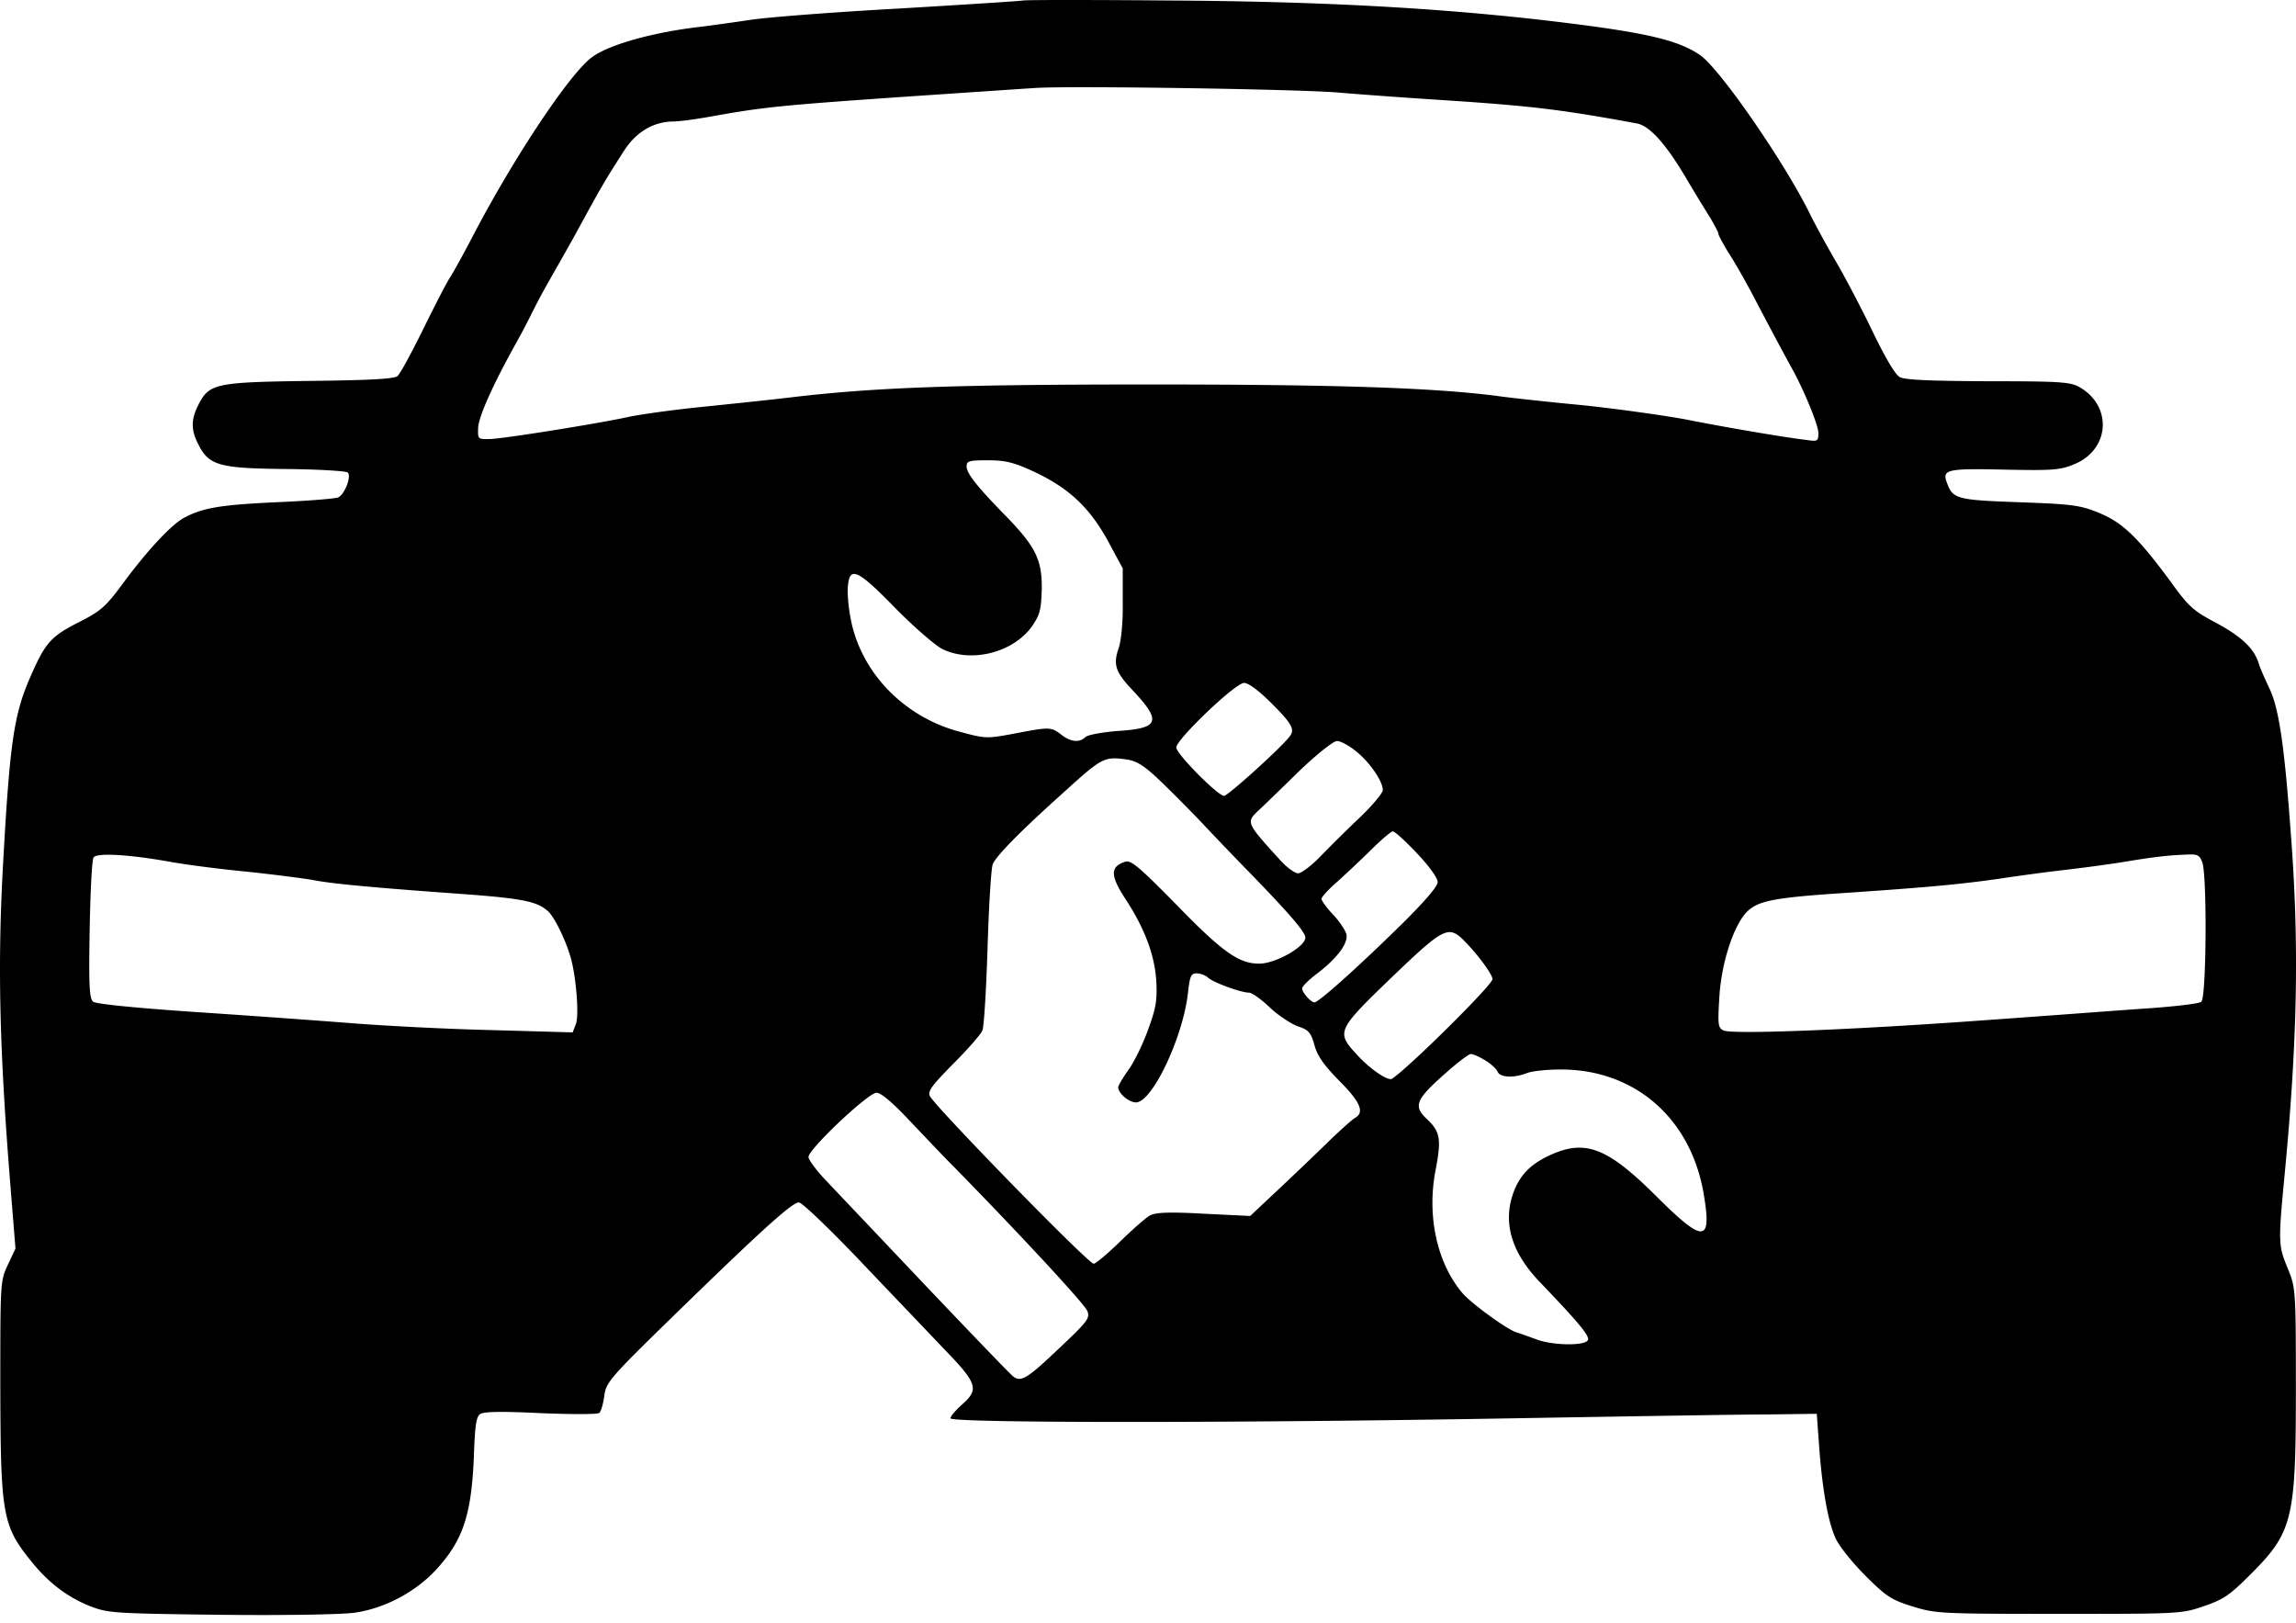 <svg xmlns="http://www.w3.org/2000/svg" width="150" height="106" fill="none"><path fill="#000" d="M66.837.032c-.231.042-3.878.274-8.115.526-4.236.232-8.6.57-9.696.738-1.096.169-2.53.359-3.162.443-3.035.337-6.007 1.138-7.166 1.981-1.433 1.012-5.143 6.577-7.862 11.804-.57 1.096-1.202 2.234-1.391 2.53-.211.295-.991 1.812-1.77 3.393-.78 1.58-1.54 2.993-1.708 3.12-.211.19-1.94.274-5.776.316-6.154.084-6.534.168-7.25 1.602-.464.927-.464 1.602 0 2.508.695 1.412 1.348 1.602 5.712 1.644 2.129.021 3.962.127 4.068.232.253.253-.211 1.454-.633 1.623-.19.084-2.023.232-4.047.316-3.604.169-4.763.358-5.965.99-.822.401-2.445 2.15-4.005 4.259-1.18 1.601-1.475 1.854-2.93 2.592-1.854.949-2.192 1.328-3.246 3.773C.905 46.741.631 48.68.21 56.268c-.38 6.682-.253 12.162.464 21.1l.337 4.194-.506 1.075C.02 83.67.02 83.775.02 90.541c.022 8.474.127 9.127 2.087 11.53 1.117 1.37 2.382 2.319 3.879 2.888 1.117.421 1.644.442 8.557.527 4.216.042 7.905-.021 8.685-.148 1.939-.295 3.878-1.328 5.227-2.761 1.813-1.96 2.36-3.647 2.508-7.567.064-1.834.148-2.466.4-2.635.233-.168 1.392-.19 3.963-.063 2.15.084 3.731.084 3.837-.021.105-.106.253-.611.316-1.117.126-.886.358-1.16 4.574-5.27 5.67-5.522 7.693-7.356 8.136-7.356.21 0 1.96 1.686 3.92 3.73 1.96 2.066 4.448 4.659 5.502 5.776 2.255 2.319 2.382 2.698 1.223 3.71-.401.358-.738.759-.738.885 0 .316 18.844.316 36.74 0 7.44-.126 14.965-.253 16.693-.253l3.162-.042.147 2.002c.211 2.951.59 5.038 1.075 6.113.232.527 1.117 1.623 1.961 2.466 1.349 1.349 1.707 1.581 3.077 2.003 1.497.463 1.771.485 9.548.485 7.905 0 8.031 0 9.486-.506 1.264-.422 1.707-.738 2.972-2.003 2.845-2.824 3.035-3.625 3.035-12.246 0-6.471-.021-6.556-.527-7.8-.611-1.475-.632-1.685-.232-5.88.864-8.98.991-15.282.422-22.617-.422-5.775-.78-8.157-1.413-9.443-.274-.59-.59-1.286-.674-1.58-.295-.991-1.138-1.771-2.782-2.657-1.476-.78-1.792-1.053-2.93-2.634-2.171-2.951-3.183-3.92-4.722-4.553-1.243-.506-1.728-.57-5.206-.696-4.068-.147-4.342-.21-4.722-1.244-.358-.906-.021-.97 3.794-.885 3.225.064 3.626.021 4.574-.38 2.298-.99 2.424-3.835.232-5.037-.59-.316-1.349-.358-5.944-.358-3.815-.021-5.396-.084-5.754-.274-.295-.169-.928-1.244-1.708-2.846-.674-1.412-1.77-3.52-2.445-4.68a70.178 70.178 0 0 1-1.623-2.95c-1.58-3.31-5.965-9.675-7.272-10.56-1.264-.864-3.035-1.328-7.019-1.876C95.904.622 87.43.095 76.322.032c-4.974-.043-9.253-.043-9.485 0ZM87.6 6.06c1.223.105 4.406.337 7.062.506 5.375.358 7.356.59 12.267 1.496.822.148 1.855 1.286 3.12 3.394a118.75 118.75 0 0 0 1.728 2.846c.253.442.485.864.485.97 0 .083.295.631.653 1.222.38.569 1.096 1.833 1.623 2.824.907 1.75 2.129 4.026 2.551 4.785.759 1.37 1.707 3.667 1.707 4.173 0 .548-.042.57-.78.464-1.412-.169-5.164-.8-7.925-1.349-1.497-.274-4.532-.696-6.745-.927-2.234-.211-4.764-.485-5.628-.612-4.195-.527-10.434-.737-22.554-.737-12.71 0-18 .19-23.502.843-1.391.168-4.047.442-5.902.632-1.855.19-3.984.485-4.742.654-2.045.442-7.99 1.39-8.959 1.433-.843.02-.843.02-.822-.717.021-.716.928-2.74 2.382-5.375.4-.695.885-1.644 1.117-2.108.485-.97.633-1.243 1.602-2.95.4-.696.99-1.75 1.307-2.32 1.665-3.056 1.813-3.308 3.12-5.353.8-1.244 1.918-1.897 3.203-1.918.401 0 1.497-.148 2.425-.316 3.794-.675 4.384-.738 16.546-1.56 1.918-.127 4.047-.274 4.742-.316 2.298-.148 17.664.084 19.92.316ZM67.491 30.785c2.318 1.075 3.667 2.34 4.869 4.51l.99 1.834v2.213c.022 1.328-.105 2.53-.273 3.015-.359 1.053-.211 1.538.906 2.719 1.94 2.065 1.77 2.508-1.012 2.677-.99.084-1.918.252-2.066.4-.379.38-.97.316-1.58-.169-.654-.505-.76-.505-3.057-.063-1.813.337-1.876.337-3.583-.126-3.668-.97-6.492-3.92-7.125-7.462-.126-.675-.21-1.56-.168-2.002.105-1.37.611-1.16 3.077 1.37 1.244 1.264 2.635 2.466 3.099 2.698 1.897.927 4.637.232 5.86-1.497.505-.738.59-1.054.632-2.424.021-1.918-.4-2.782-2.424-4.848-1.834-1.876-2.487-2.719-2.487-3.162 0-.358.168-.4 1.39-.4 1.118 0 1.666.126 2.952.717ZM83.089 45.96c1.306 1.307 1.517 1.686 1.18 2.129-.527.716-4.047 3.9-4.3 3.9-.4 0-3.12-2.74-3.12-3.162 0-.527 3.858-4.216 4.427-4.216.295 0 .97.506 1.813 1.349Zm5.48 3.098c.885.696 1.77 1.96 1.77 2.55 0 .19-.632.95-1.39 1.687a99.97 99.97 0 0 0-2.572 2.53c-.632.674-1.35 1.222-1.56 1.222-.232 0-.78-.4-1.222-.906-2.15-2.361-2.193-2.424-1.413-3.162.274-.253 1.455-1.391 2.614-2.53 1.201-1.159 2.319-2.044 2.55-2.044.232 0 .78.295 1.223.653Zm-12.984 1.75c.632.59 1.918 1.876 2.845 2.846.928.99 2.108 2.213 2.635 2.76 2.951 3.015 4.216 4.448 4.216 4.828 0 .61-1.96 1.707-3.014 1.707-1.328 0-2.382-.738-5.396-3.836-2.467-2.509-2.972-2.93-3.352-2.825-.99.316-.99.886-.042 2.361 1.307 1.981 1.96 3.73 2.066 5.46.063 1.243-.021 1.749-.548 3.182-.338.927-.907 2.108-1.286 2.614-.359.506-.654 1.011-.654 1.117 0 .4.696.99 1.16.99 1.054 0 3.056-4.215 3.393-7.124.127-1.117.19-1.307.57-1.307.231 0 .59.127.758.295.359.317 2.15.97 2.677.97.169 0 .78.422 1.328.949.548.526 1.391 1.075 1.834 1.243.717.232.864.4 1.096 1.223.19.716.632 1.328 1.623 2.34 1.391 1.39 1.665 2.065 1.033 2.423-.19.106-1.012.843-1.855 1.665-.822.802-2.276 2.193-3.246 3.099l-1.75 1.644-3.014-.147c-2.276-.127-3.14-.085-3.52.105-.274.147-1.16.927-1.981 1.728-.801.78-1.581 1.434-1.707 1.434-.359 0-10.392-10.287-10.708-10.961-.148-.316.147-.696 1.538-2.108.949-.948 1.813-1.939 1.898-2.17.105-.254.252-2.699.337-5.418.084-2.719.232-5.164.337-5.438.21-.527 1.728-2.087 4.616-4.68 2.53-2.297 2.656-2.36 4.11-2.17.633.084 1.118.379 2.003 1.2Zm16.968 4.911c.8.843 1.37 1.623 1.37 1.897 0 .295-.864 1.307-2.677 3.078-2.698 2.634-5.101 4.784-5.375 4.784-.232 0-.801-.653-.801-.906 0-.148.443-.57.97-.97 1.328-1.011 2.065-2.002 1.918-2.592-.085-.274-.464-.843-.886-1.286-.4-.422-.737-.885-.737-1.012 0-.105.442-.611 1.012-1.096a85.552 85.552 0 0 0 2.213-2.087c.674-.674 1.328-1.222 1.433-1.222.126 0 .822.632 1.56 1.412Zm-81.362.59c.927.169 3.162.464 4.953.633 1.792.19 3.752.442 4.321.548 1.18.232 3.794.484 9.696.906 4.005.295 4.933.485 5.65 1.138.379.338 1.095 1.75 1.433 2.888.379 1.18.61 3.878.379 4.469l-.21.548-5.207-.148c-2.867-.063-6.956-.274-9.106-.443-2.15-.168-6.787-.505-10.307-.737-3.984-.274-6.534-.527-6.703-.675-.253-.19-.295-1.054-.232-4.68.042-2.444.148-4.573.253-4.742.21-.316 2.255-.21 5.08.295Zm132.687.021c.316.822.274 8.832-.063 9.106-.127.127-1.771.316-3.626.443-1.854.126-6.555.485-10.433.759-8.621.632-16.61.948-17.158.674-.358-.169-.379-.38-.274-2.129.127-2.297.949-4.784 1.834-5.649.759-.716 1.813-.906 6.64-1.222 5.269-.359 7.25-.548 9.801-.907 1.222-.19 3.119-.442 4.216-.569 1.096-.126 2.866-.358 3.899-.527 2.045-.337 2.93-.442 4.174-.485.674-.042.822.043.99.506Zm-48.142 5.207c.885.906 1.77 2.129 1.77 2.424 0 .38-5.564 5.88-6.576 6.513-.274.147-1.476-.675-2.319-1.623-1.328-1.434-1.243-1.581 2.298-4.996 3.478-3.33 3.73-3.456 4.827-2.318Zm1.306 7.735c.38.232.738.57.801.738.148.38 1.075.422 1.918.085.317-.127 1.307-.232 2.172-.232 4.826-.022 8.494 3.14 9.358 8.051.569 3.289.042 3.33-3.014.296-3.267-3.267-4.7-3.816-7.04-2.74-1.265.59-1.96 1.306-2.382 2.487-.674 1.939-.105 3.857 1.729 5.775 2.508 2.614 3.267 3.52 3.161 3.794-.147.4-2.297.38-3.393-.042-.464-.169-1.033-.38-1.265-.443-.632-.19-2.972-1.897-3.562-2.592-1.665-1.982-2.319-5.08-1.729-8.052.38-2.003.295-2.487-.59-3.31-.864-.822-.716-1.243 1.054-2.824.864-.78 1.686-1.412 1.834-1.412.147 0 .569.19.948.421ZM59.333 73.11c.886.927 2.214 2.34 2.973 3.098 4.278 4.363 8.557 8.98 8.726 9.422.19.464.042.675-1.792 2.403-2.15 2.045-2.55 2.297-3.077 1.855-.19-.148-2.72-2.782-5.628-5.839-2.909-3.077-5.839-6.155-6.492-6.85-.675-.696-1.223-1.433-1.223-1.623 0-.506 3.9-4.195 4.448-4.195.274 0 1.012.612 2.066 1.729Z"/></svg>